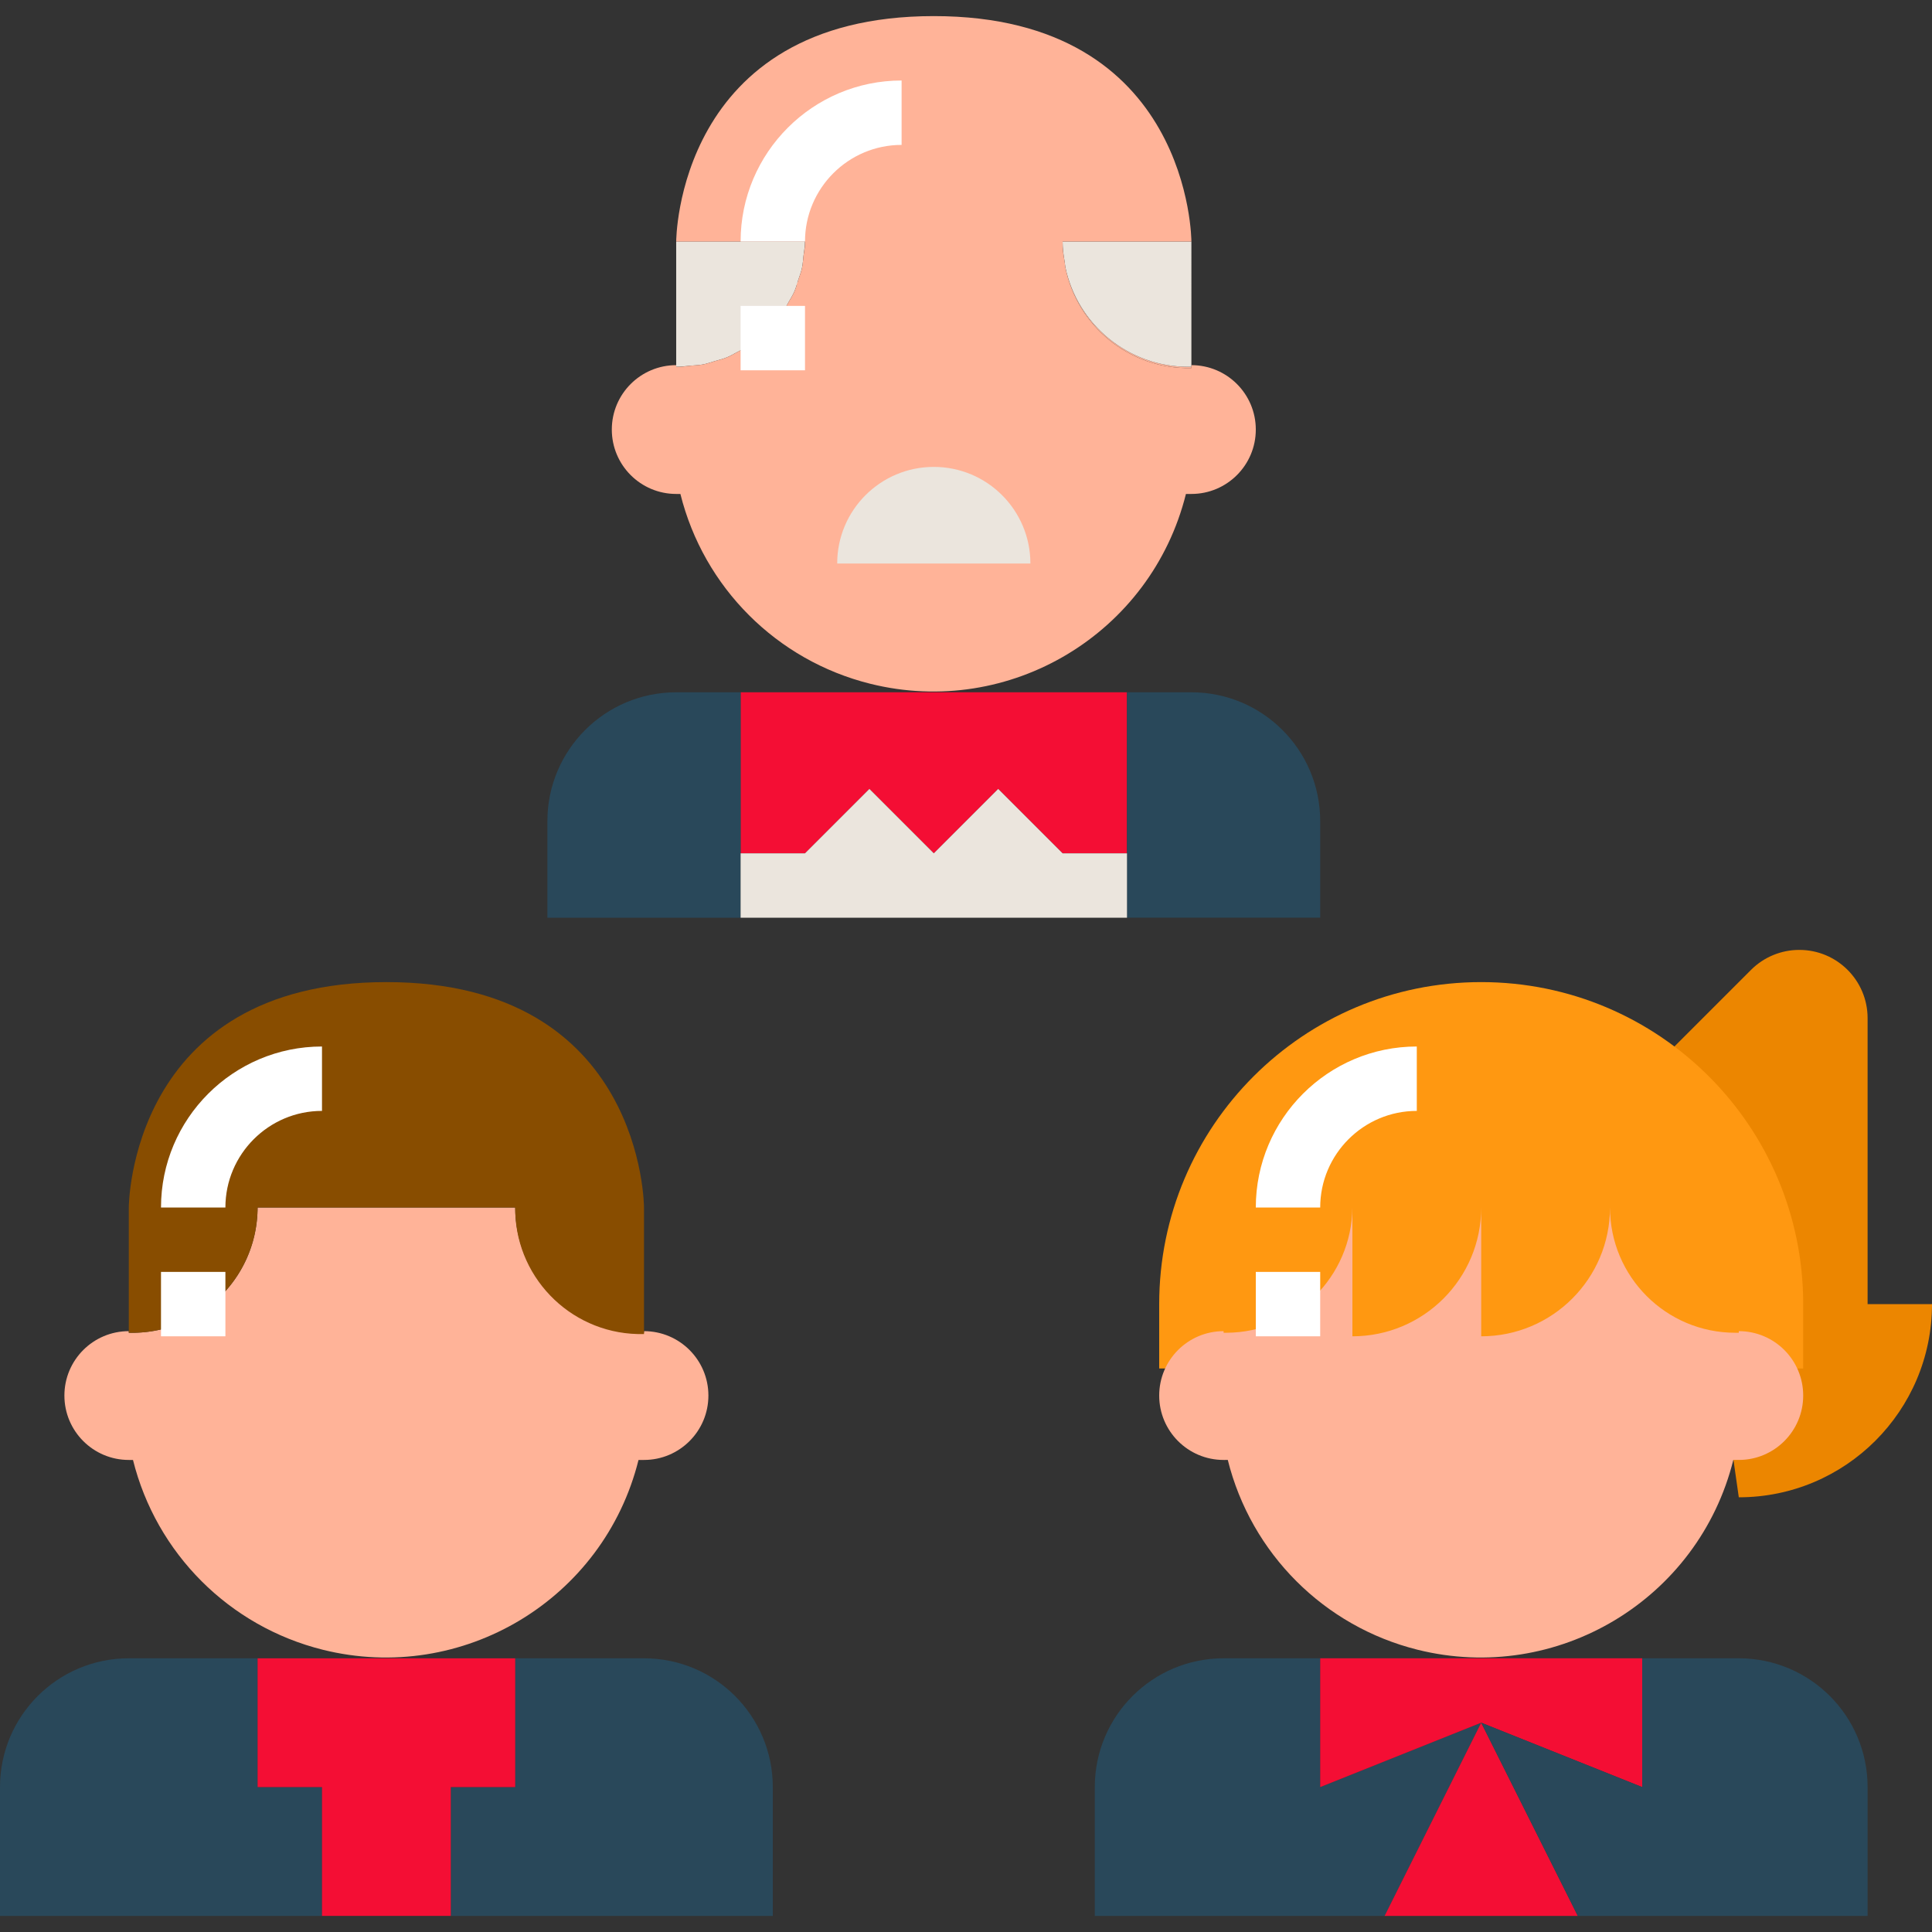 <?xml version="1.0" encoding="iso-8859-1"?>
<!-- Generator: Adobe Illustrator 19.0.0, SVG Export Plug-In . SVG Version: 6.00 Build 0)  -->
<svg version="1.1" id="Capa_1" xmlns="http://www.w3.org/2000/svg" xmlns:xlink="http://www.w3.org/1999/xlink" x="0px" y="0px"
	 viewBox="0 0 480 480" style="enable-background:new 0 0 480 480;" xml:space="preserve">
<rect x="0" y="0" width="480" height="480" fill="#333333" stroke="none"/>
<path style="fill:#FFB398;" d="M128,300L128,300c0.039,17.231,14.038,31.169,31.27,31.13c0.243-0.001,0.487-0.004,0.73-0.01l0,0
	v-0.4c8.837,0,16,7.163,16,16l0,0c0,8.837-7.163,16-16,16h-1.36c-8.642,34.683-43.764,55.794-78.447,47.153
	c-23.228-5.788-41.365-23.924-47.153-47.153H32c-8.837,0-16-7.163-16-16l0,0c0-8.837,7.163-16,16-16v0.4l0,0
	c17.226,0.442,31.548-13.164,31.99-30.39c0.006-0.243,0.01-0.487,0.01-0.73l0,0"/>
<path style="fill:#884D00;" d="M160,300v31.44l0,0c-17.226,0.442-31.548-13.163-31.991-30.389C128,300.701,127.997,300.35,128,300
	l0,0H64l0,0c-0.039,17.231-14.038,31.169-31.27,31.13c-0.243-0.001-0.487-0.004-0.73-0.01V300c0,0,0-56,64-56S160,300,160,300z"/>
<g>
	<path style="fill:#FFB398;" d="M198.333,69.543c-0.319,0.98-0.579,1.987-0.99,2.921C197.755,71.528,198.013,70.524,198.333,69.543z
		"/>
	<path style="fill:#FFB398;" d="M199.24,66.645c-0.22,1.001-0.593,1.936-0.907,2.898C198.647,68.58,199.02,67.648,199.24,66.645z"/>
	<path style="fill:#FFB398;" d="M195.89,75.127c-0.488,0.868-0.923,1.771-1.49,2.584C194.968,76.896,195.401,75.997,195.89,75.127z"
		/>
	<path style="fill:#FFB398;" d="M199.642,63.47c-0.122,1.063-0.177,2.148-0.402,3.175C199.466,65.616,199.521,64.535,199.642,63.47z
		"/>
	<path style="fill:#FFB398;" d="M197.343,72.464c-0.41,0.933-0.957,1.782-1.453,2.664C196.387,74.244,196.933,73.398,197.343,72.464
		z"/>
	<path style="fill:#FFB398;" d="M264.69,66.421c2.936,14.582,15.929,25.414,31.31,25.019v-0.32c-0.243,0.006-0.487,0.009-0.73,0.01
		C280.242,91.164,267.685,80.562,264.69,66.421z"/>
	<path style="fill:#FFB398;" d="M264.009,61.051c0.037,1.435,0.307,2.8,0.53,4.178c-0.294-1.708-0.535-3.438-0.539-5.229
		C263.997,60.35,264,60.701,264.009,61.051z"/>
	<path style="fill:#FFB398;" d="M264.69,66.421c-0.078-0.388-0.087-0.798-0.151-1.191C264.606,65.622,264.608,66.034,264.69,66.421z
		"/>
	<path style="fill:#FFB398;" d="M199.99,60.73c0.006-0.243,0.01-0.487,0.01-0.73c-0.002,1.189-0.226,2.316-0.358,3.47
		C199.748,62.552,199.966,61.671,199.99,60.73z"/>
</g>
<path style="fill:#EBE5DD;" d="M264.539,65.229c0.063,0.394,0.073,0.803,0.151,1.191c2.995,14.141,15.552,24.743,30.58,24.709
	c0.244,0,0.487-0.004,0.73-0.01v-0.4V60h-32C264.004,61.792,264.245,63.521,264.539,65.229z"/>
<g>
	<path style="fill:#FFB398;" d="M194.4,77.712c-0.576,0.827-1.271,1.554-1.923,2.32C193.13,79.265,193.824,78.541,194.4,77.712z"/>
	<path style="fill:#FFB398;" d="M168.73,91.13c0.939,0.002,1.825-0.191,2.744-0.271c-1.156,0.1-2.287,0.291-3.474,0.261
		C168.243,91.126,168.487,91.129,168.73,91.13z"/>
	<path style="fill:#FFB398;" d="M174.664,90.545c-1.035,0.197-2.122,0.222-3.19,0.314C172.543,90.767,173.627,90.743,174.664,90.545
		z"/>
</g>
<path style="fill:#EBE5DD;" d="M171.474,90.859c1.068-0.092,2.155-0.117,3.19-0.314c1.006-0.192,1.95-0.539,2.92-0.825
	c0.989-0.292,2.003-0.523,2.949-0.908c0.938-0.382,1.797-0.903,2.688-1.371c0.888-0.467,1.808-0.879,2.643-1.427
	c0.839-0.55,1.582-1.224,2.363-1.851c0.775-0.622,1.588-1.197,2.3-1.889c0.71-0.69,1.307-1.487,1.949-2.243
	c0.651-0.766,1.347-1.493,1.923-2.32c0.566-0.814,1.001-1.716,1.49-2.584c0.496-0.882,1.043-1.731,1.453-2.664
	c0.411-0.934,0.671-1.941,0.99-2.921c0.313-0.962,0.687-1.897,0.907-2.898c0.226-1.027,0.281-2.112,0.402-3.175
	c0.132-1.154,0.355-2.281,0.358-3.47h-32v30.72v0.4C169.187,91.15,170.318,90.959,171.474,90.859z"/>
<g>
	<path style="fill:#FFB398;" d="M296,90.72v0.4v0.32c-15.381,0.395-28.374-10.437-31.31-25.019
		c-0.082-0.387-0.083-0.799-0.151-1.191c-0.223-1.378-0.493-2.743-0.53-4.178C264,60.701,263.997,60.35,264,60h32c0,0,0-56-64-56
		s-64,56-64,56h32c0,0.243-0.004,0.487-0.01,0.73c-0.024,0.941-0.242,1.822-0.348,2.74c-0.122,1.064-0.176,2.146-0.402,3.175
		c-0.22,1.003-0.593,1.935-0.907,2.898c-0.32,0.981-0.578,1.985-0.99,2.921c-0.411,0.935-0.956,1.78-1.453,2.664
		c-0.489,0.869-0.922,1.769-1.49,2.584c-0.577,0.829-1.271,1.553-1.923,2.32c-0.643,0.757-1.238,1.55-1.949,2.243
		c-0.713,0.693-1.524,1.266-2.3,1.889c-0.782,0.628-1.522,1.299-2.363,1.851c-0.836,0.548-1.754,0.959-2.643,1.427
		c-0.892,0.469-1.748,0.989-2.688,1.371c-0.948,0.385-1.959,0.616-2.949,0.908c-0.971,0.287-1.913,0.633-2.92,0.825
		c-1.037,0.198-2.121,0.222-3.19,0.314c-0.918,0.079-1.804,0.272-2.744,0.271c-0.244,0-0.487-0.004-0.73-0.01v-0.4
		c-8.836,0-16,7.164-16,16c0,8.837,7.164,16,16,16h1.04c5.788,23.229,23.924,41.365,47.153,47.153
		c34.683,8.642,69.805-12.469,78.447-47.153H296c8.836,0,16-7.163,16-16C312,97.883,304.836,90.72,296,90.72z"/>
	<path style="fill:#FFB398;" d="M192.478,80.032c-0.643,0.755-1.239,1.552-1.949,2.243C191.24,81.582,191.834,80.789,192.478,80.032
		z"/>
	<path style="fill:#FFB398;" d="M177.584,89.72c-0.97,0.286-1.914,0.633-2.92,0.825C175.672,90.354,176.613,90.007,177.584,89.72z"
		/>
	<path style="fill:#FFB398;" d="M188.228,84.164c-0.781,0.627-1.524,1.3-2.363,1.851C186.706,85.463,187.446,84.792,188.228,84.164z
		"/>
	<path style="fill:#FFB398;" d="M190.528,82.274c-0.712,0.692-1.525,1.267-2.3,1.889C189.004,83.541,189.815,82.968,190.528,82.274z
		"/>
	<path style="fill:#FFB398;" d="M183.222,87.441c-0.891,0.468-1.75,0.989-2.688,1.371C181.474,88.43,182.33,87.91,183.222,87.441z"
		/>
</g>
<path style="fill:#EC8600;" d="M416,260l19.04-19.04c3.184-3.18,7.5-4.964,12-4.96l0,0c9.367,0,16.96,7.593,16.96,16.96V324h16
	c0,26.51-21.49,48-48,48l0,0L416,260z"/>
<g>
	<path style="fill:#FFB398;" d="M185.865,86.014c-0.834,0.547-1.755,0.96-2.643,1.427C184.111,86.974,185.028,86.563,185.865,86.014
		z"/>
	<path style="fill:#FFB398;" d="M180.534,88.812c-0.946,0.385-1.96,0.617-2.949,0.908C178.575,89.428,179.586,89.197,180.534,88.812
		z"/>
</g>
<path style="fill:#FF9811;" d="M288,340v-16c0-44.183,35.817-80,80-80l0,0c44.183,0,80,35.817,80,80v16H288z"/>
<path style="fill:#EBE5DD;" d="M208,140c0-13.255,10.745-24,24-24l0,0c13.255,0,24,10.745,24,24H208z"/>
<g>
	<path style="fill:#29485A;" d="M64,444v-32H32c-17.673,0-32,14.327-32,32v32h80v-32H64z"/>
	<path style="fill:#29485A;" d="M160,412h-32v32h-16v32h80v-32C192,426.327,177.673,412,160,412z"/>
</g>
<path style="fill:#FFB398;" d="M400,300L400,300c0,17.187,13.933,31.12,31.12,31.12H432v-0.4c8.837,0,16,7.163,16,16l0,0
	c0,8.837-7.163,16-16,16h-1.36c-8.642,34.683-43.764,55.794-78.447,47.153c-23.228-5.788-41.365-23.924-47.153-47.153H304
	c-8.837,0-16-7.163-16-16l0,0c0-8.837,7.163-16,16-16v0.4h0.72c17.177-0.087,31.105-13.943,31.28-31.12l0,0v32l0,0
	c17.673,0,32-14.327,32-32l0,0v32l0,0C385.673,332,400,317.673,400,300z"/>
<polygon style="fill:#F40E34;" points="128,444 128,412 64,412 64,444 80,444 80,476 112,476 112,444 "/>
<path style="fill:#29485A;" d="M328,444v-32h-24c-17.673,0-32,14.327-32,32v32h72l24-48L328,444z"/>
<g>
	<polygon style="fill:#F40E34;" points="368,428 408,444 408,412 328,412 328,444 	"/>
	<polygon style="fill:#F40E34;" points="344,476 392,476 368,428 	"/>
</g>
<path style="fill:#29485A;" d="M432,412h-24v32l-40-16l24,48h72v-32C464,426.327,449.673,412,432,412z"/>
<polygon style="fill:#F40E34;" points="200,212 216,196 232,212 248,196 264,212 280,212 280,172 184,172 184,212 "/>
<g>
	<path style="fill:#29485A;" d="M184,172h-16c-17.673,0-32,14.327-32,32v24h48v-16V172z"/>
	<path style="fill:#29485A;" d="M296,172h-16v40v16h48v-24C328,186.327,313.673,172,296,172z"/>
</g>
<polygon style="fill:#EBE5DD;" points="264,212 248,196 232,212 216,196 200,212 184,212 184,228 280,228 280,212 "/>
<g>
	<rect x="312" y="316" style="fill:#FFFFFF;" width="16" height="16"/>
	<path style="fill:#FFFFFF;" d="M328,300h-16c0-22.055,17.945-40,40-40v16C338.766,276,328,286.766,328,300z"/>
	<rect x="40" y="316" style="fill:#FFFFFF;" width="16" height="16"/>
	<path style="fill:#FFFFFF;" d="M56,300H40c0-22.055,17.945-40,40-40v16C66.766,276,56,286.766,56,300z"/>
	<rect x="184" y="76" style="fill:#FFFFFF;" width="16" height="16"/>
	<path style="fill:#FFFFFF;" d="M200,60h-16c0-22.055,17.945-40,40-40v16C210.766,36,200,46.766,200,60z"/>
</g>
<g>
</g>
<g>
</g>
<g>
</g>
<g>
</g>
<g>
</g>
<g>
</g>
<g>
</g>
<g>
</g>
<g>
</g>
<g>
</g>
<g>
</g>
<g>
</g>
<g>
</g>
<g>
</g>
<g>
</g>
</svg>
